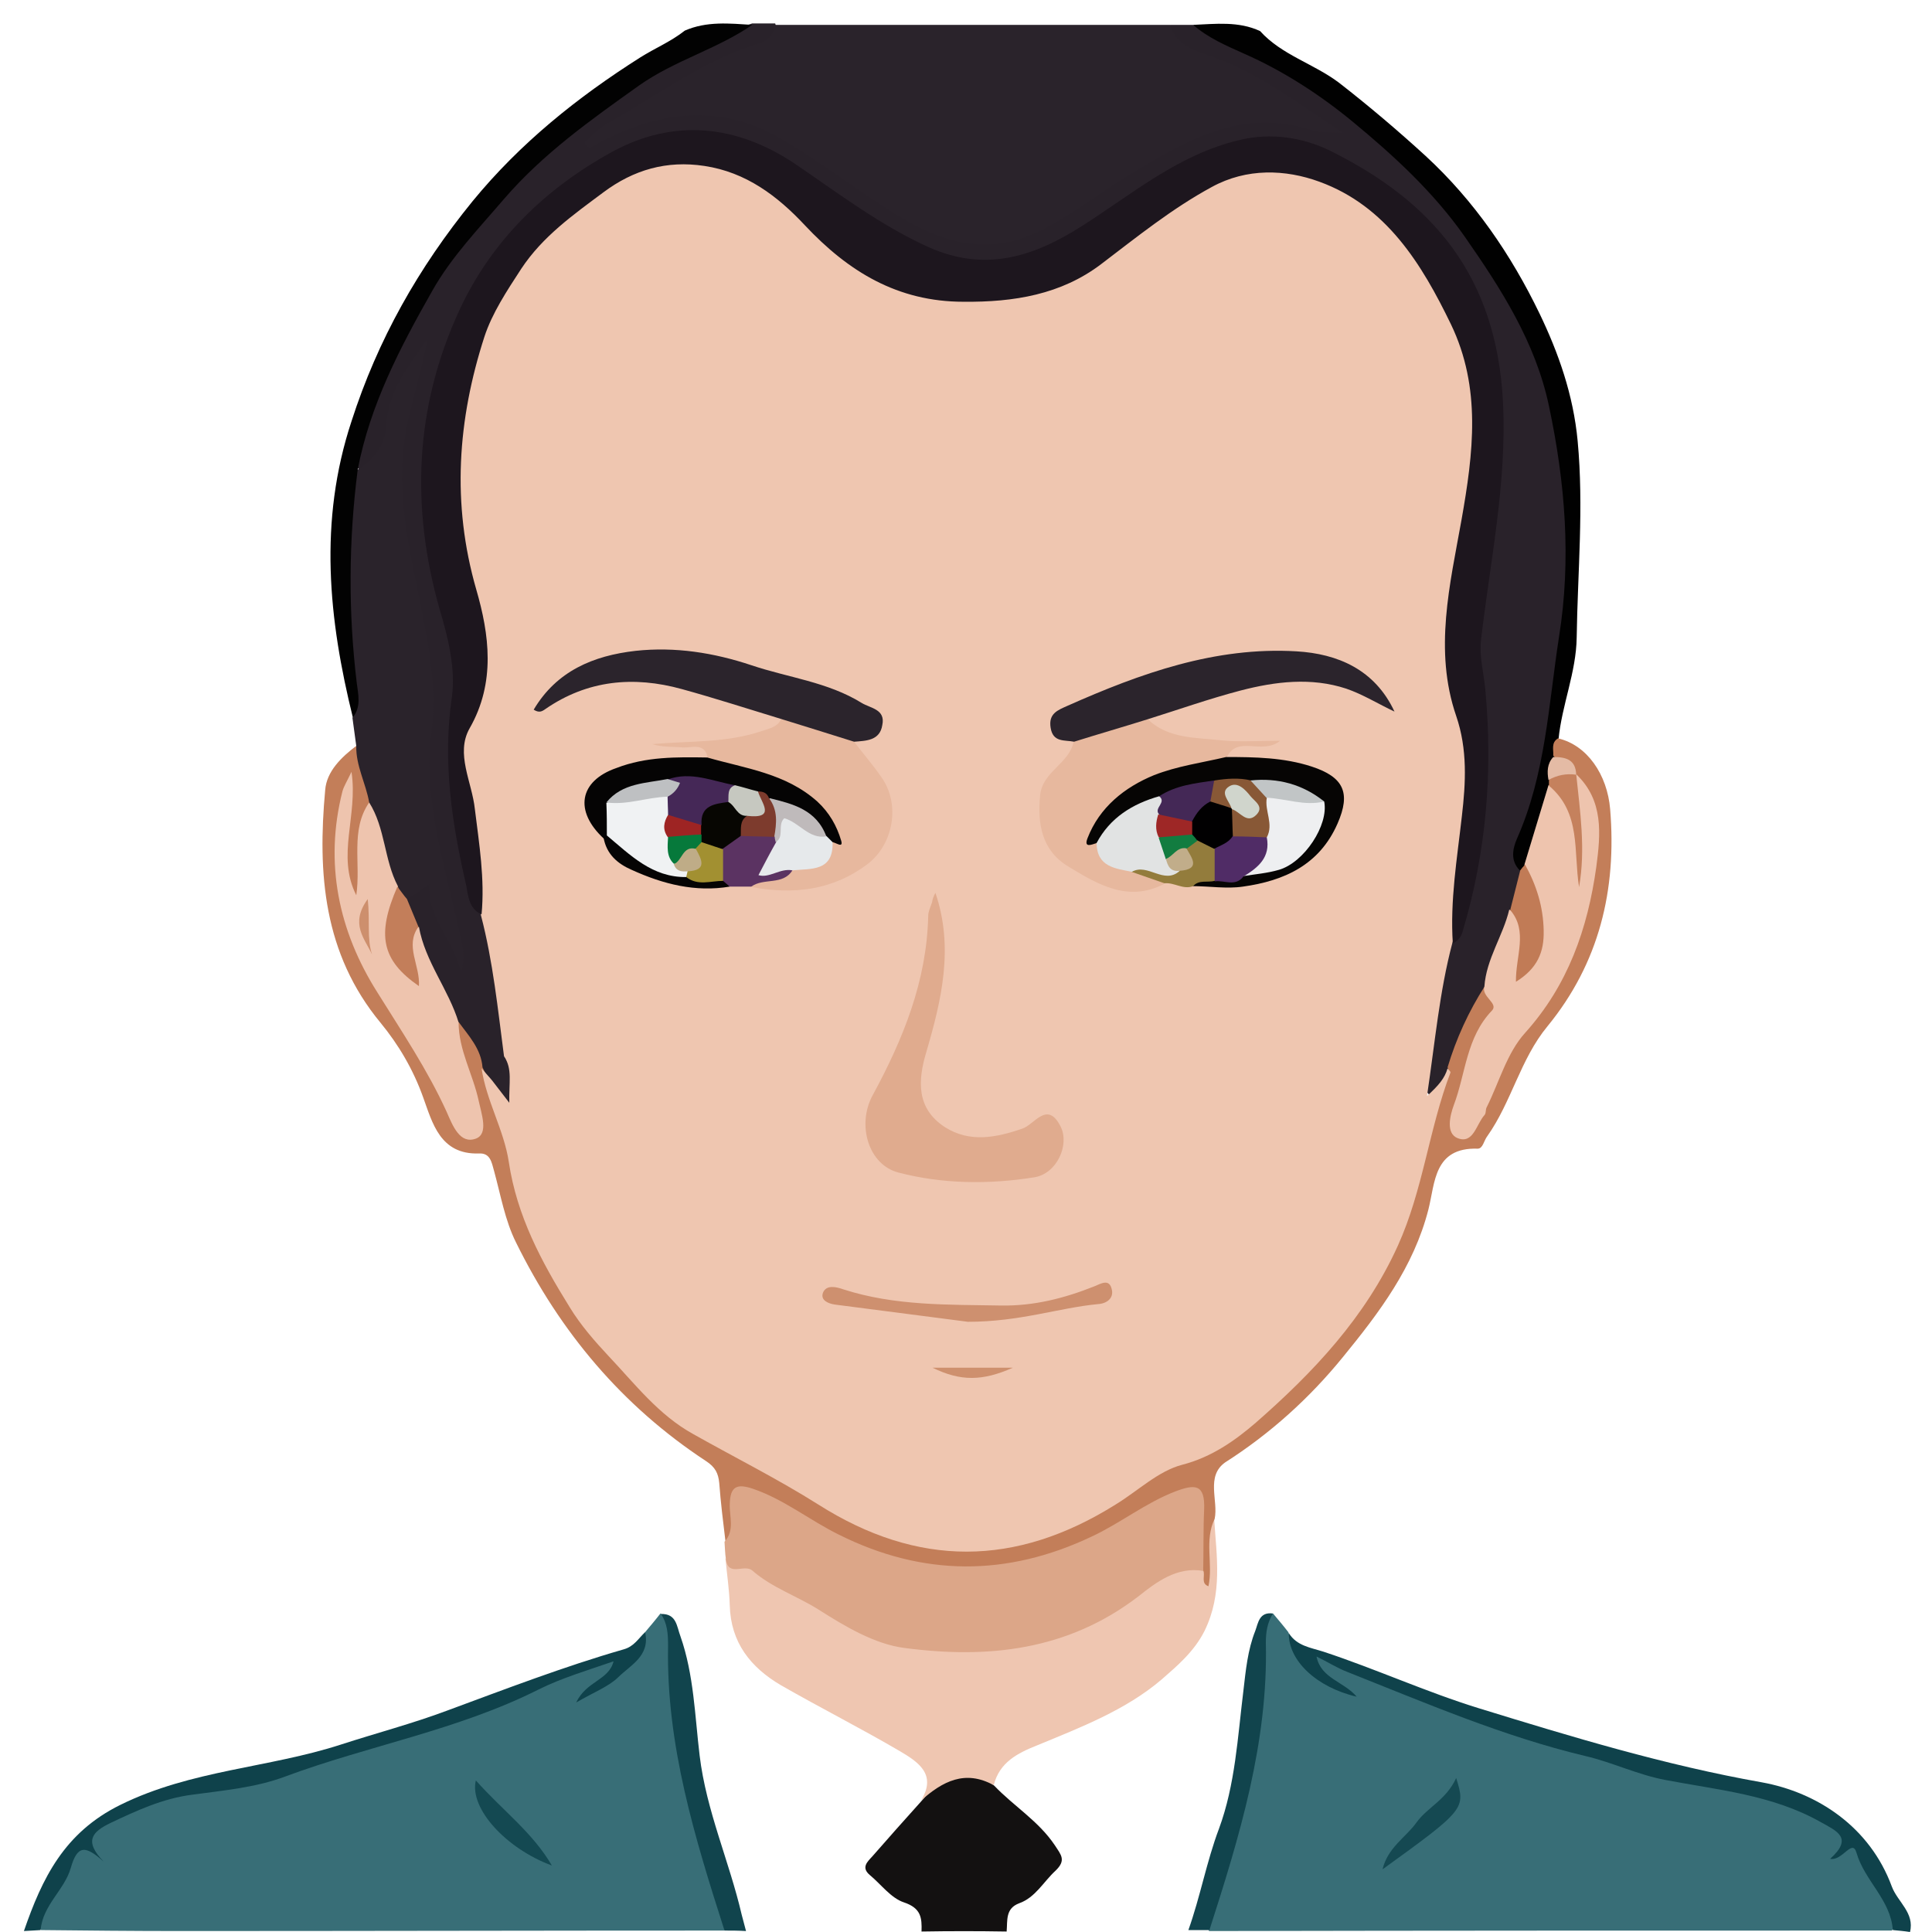 <?xml version="1.0" encoding="utf-8"?>
<!-- Generator: Adobe Illustrator 22.0.0, SVG Export Plug-In . SVG Version: 6.00 Build 0)  -->
<svg version="1.1" id="Layer_1" xmlns="http://www.w3.org/2000/svg" xmlns:xlink="http://www.w3.org/1999/xlink" x="0px" y="0px"
	 viewBox="0 0 404 404" style="enable-background:new 0 0 404 404;" xml:space="preserve">
<style type="text/css">
	.st0{display:none;fill:#FEFEFE;}
	.st1{fill:#386E77;}
	.st2{fill:#29222A;}
	.st3{fill:#2A232B;}
	.st4{fill:#010101;}
	.st5{fill:#131111;}
	.st6{fill:#020202;}
	.st7{fill:#0F424B;}
	.st8{fill:#11444D;}
	.st9{fill:#EFC6B1;}
	.st10{fill:#C37E59;}
	.st11{fill:#DCA688;}
	.st12{fill:#154952;}
	.st13{fill:#144952;}
	.st14{fill:#EFC6B0;}
	.st15{fill:#1D161E;}
	.st16{fill:#EEC4AE;}
	.st17{fill:#C17B56;}
	.st18{fill:#C37E5A;}
	.st19{fill:#C5815D;}
	.st20{fill:#E4BBA5;}
	.st21{fill:#E0AB8E;}
	.st22{fill:#E7B89E;}
	.st23{fill:#2B242C;}
	.st24{fill:#060504;}
	.st25{fill:#050404;}
	.st26{fill:#CE906F;}
	.st27{fill:#5B3362;}
	.st28{fill:#937C3C;}
	.st29{fill:#CE906E;}
	.st30{fill:#CD8F6D;}
	.st31{fill:#E6E9EB;}
	.st32{fill:#E1E3E3;}
	.st33{fill:#EEEFF1;}
	.st34{fill:#502C66;}
	.st35{fill:#885836;}
	.st36{fill:#442856;}
	.st37{fill:#C1C5C6;}
	.st38{fill:#F0F2F3;}
	.st39{fill:#452857;}
	.st40{fill:#BEC0C2;}
	.st41{fill:#BFBABB;}
	.st42{fill:#7D3B2D;}
	.st43{fill:#C6C8C0;}
	.st44{fill:#070602;}
	.st45{fill:#A29031;}
	.st46{fill:#010001;}
	.st47{fill:#127C40;}
	.st48{fill:#C1AD8A;}
	.st49{fill:#9E2726;}
	.st50{fill:#D0D5CC;}
	.st51{fill:#9E2423;}
	.st52{fill:#06793B;}
	.st53{fill:#BFAC87;}
</style>
<g>
	<path class="st0" d="M-33.8,204.4c0-77.1,0-154.2-0.1-231.3c0-4,0.8-4.8,4.8-4.8c154.6,0.1,309.2,0.1,463.7,0c4,0,4.8,0.8,4.8,4.8
		c-0.1,154.6-0.1,309.2,0,463.7c0,4-0.8,4.8-4.8,4.8c-154.6-0.1-309.2-0.1-463.7,0c-4,0-4.8-0.8-4.8-4.8
		C-33.8,359.4-33.8,281.9-33.8,204.4z"/>
	<path class="st1" d="M266.2,337.4c1.1,1.3,2.2,2.6,3.2,3.9c1.6,5,5.5,7.8,8.4,10.2c1.6,1.1,1.5-0.3,1.3,0.4c-0.1,0.2-0.3,0.2-0.6,0
		c-0.9-0.7-2-1.3-2.8-2.1c-0.9-1-2.3-2.1-1.4-3.5c1.1-1.7,2.3-0.1,3.5,0.3c16.1,5.9,31.8,12.8,48.4,17.5
		c13.8,3.9,27.5,7.7,41.5,10.3c5.6,1,10.4,4.5,15.6,6.7c2.6,1.1,1.2,4.1,3.9,4.7c3.5,0.7,3.2,4.6,4.8,6.9c1.7,2.4,3.3,4.9,4.2,7.7
		c0.4,1.2,0.3,2.3-0.6,3.3c-47.6,0-95.2,0-142.8,0.1c-1-6.9,2.5-12.9,4-19.2c3.1-12.9,6.3-25.8,6.2-39.2
		C263.1,342.4,263.3,339.3,266.2,337.4z"/>
	<path class="st1" d="M134.9,341.3c1.1-1.3,2.2-2.6,3.2-3.9c3.1,1.7,3.1,4.9,3.1,7.8c-0.3,17.9,5.1,34.7,9.7,51.7
		c0.6,2.3,1.6,4.4,0.6,6.8c-38,0-76,0.1-114.1,0.1c-9.6,0-19.2-0.1-28.8-0.2c-1.7-2.2-0.5-4.1,0.6-6c1.7-3.1,3.7-6,5.1-9.3
		c1-2.4,2.4-3.5,5-2c-2.7-2.5-0.3-3.8,1.4-4.8c5.4-3.3,10.9-6.4,17.2-7.5c25.8-4.5,50.6-12.1,74.7-22.1c4-1.6,8.1-2.7,12.1-4.3
		c1.3-0.5,3-2.1,4.2-0.2c1,1.7-0.7,2.8-2,3.7c-0.4,0.3-0.8,0.9-1,0.8C129.5,349.2,133.2,346.2,134.9,341.3z"/>
	<path class="st2" d="M244.7,5.2c1.6,0,3.2,0,4.8,0c26.4,9.6,46.8,26.8,62.6,49.8c16.9,24.7,19.1,52.2,15.1,80.8
		c-1.9,13.6-3,27.4-8.5,40.2c-0.8,1.8-0.4,3.9,0.1,5.8c0.2,3.1-0.8,6-1.6,9c-1.5,5.4-4.6,10.3-5.5,15.9c-2.8,5.9-5.9,11.8-7.9,18.1
		c-0.5,1.3-1.2,2.5-2.3,3.4c-2,1.8-3.1,0.9-3.7-1.3c-0.2-0.8-0.4-1.6-0.3-2.3c1.4-9.2,2.1-18.6,5-27.6c4.2-7.8,5.7-16.4,6.4-24.9
		c0.6-8.1,1.7-16.4,0.3-24.7c-2.4-14.1,1.2-27.7,2.8-41.5c1.6-14.2,1.8-28.3-3.3-41.9c-4.2-11.1-12.1-19.2-21.8-25.6
		c-3.7-2.4-7.6-4.7-12-6.2c-13.8-4.6-25,1.2-35.8,8.4c-5.1,3.4-9.9,7.1-15.1,10.2c-13.7,8.3-26.9,5.9-39.9-2.3
		c-8.8-5.6-16.8-12.2-26.3-16.6c-10.9-5.1-21.2-2.9-30.4,2.6c-27.8,16.7-39.5,41.8-37.1,74c0.8,10.6,4.5,20.7,5.4,31.3
		c0.3,3.3,0.3,6.6,0,9.9c-1,14.2-0.2,28.2,6.3,41.3c3.1,9.5,3.7,19.5,5.1,29.3c-0.2,2.4-0.6,4.7-3.2,5.7c-1.9,0.3-2.9-0.9-3.7-2.3
		c-1.4-3.4-3.3-6.6-5.3-9.7c-3.1-6.5-6.6-12.9-8.8-19.8c-0.7-2.3-2.1-4.5-1-7c4.5-4.4,5.1-4.3,6.8,1.1c1.2,4,4,7.4,4.2,10.3
		c-2.8-6.9-4-15.5-5.9-23.9c-2-8.9-2.1-17.9-0.9-26.9c0.8-5.7-0.7-11.3-1.8-16.9c-1.4-6.9-2.8-13.8-4-20.8c-2-11.8-0.2-23,3.5-34.1
		c-0.8,2.4-2.4,4.4-3.1,6.8c-0.7,2.4-0.9,5-1.7,7.4c-1.2,3.6-2.5,7.1-6.8,8.1c-2.7-1.5-1.6-3.8-0.9-5.7c6.2-18.8,14.9-36.1,28.4-51
		c13.3-14.7,28.8-25.9,46.6-34.1c2.5-1.2,5.2-1.7,7.8-2.6c1.6,0,3.2,0,4.8,0c1.5,4-2,4.8-4.2,5.6c-11.5,4.3-21.3,11.5-26.7,14.3
		c8.8-5.2,22.6-4,36.1,4.3c6.5,4,12.8,8.5,19.1,12.8c14.1,9.6,24,9.6,38.1,0.4c7.6-4.9,14.7-10.5,23-14.2c11.5-5,18-5.6,28.9-2.1
		c-4.2-2.8-8.6-5.3-12.8-8.2c-4.3-2.9-9.6-3.7-13.8-6.5C247.4,10.2,243.4,9.7,244.7,5.2z"/>
	<path class="st3" d="M244.7,5.2c1.2,4.5,5.6,5.5,8.9,6.7c9.7,3.4,17.6,9.6,27.3,15.9c-3.1-0.2-4.9,0-6.4-0.5
		c-14.8-5-26.6,2.2-38.4,9.3c-6.3,3.8-12.1,8.5-18.9,11.8c-11.2,5.5-21,2-30.4-3.9c-8-5-15.4-10.8-23.5-15.5
		c-13.5-7.9-27-5.5-40.1,2c-0.3-0.4-0.7-0.8-1-1.2c1.6-1.4,3.1-3.1,5-4.1C137.3,20,146.6,13,157.7,9.4c2-0.6,4.2-1.5,4.3-4.2
		C189.6,5.2,217.1,5.2,244.7,5.2z"/>
	<path class="st4" d="M317.8,182c-2-2-1.5-4.5-0.6-6.6c6-13.5,6.6-28,8.8-42.2c2.6-16.2,1.3-32.3-2.1-48.3
		c-2.8-13.3-10-24.5-17.6-35.4c-6.5-9.3-14.9-17-23.5-24.1c-6.8-5.6-14.5-10.6-22.7-14.2c-3.8-1.7-7.5-3.3-10.6-6
		c4.7-0.2,9.5-0.8,14,1.3c4.5,5,11.2,6.8,16.5,10.8c6.3,4.9,12.3,10,18.1,15.3c10.2,9.4,17.9,20.7,23.8,32.9c4,8.3,7.1,17.1,8,26.7
		c1.3,13.8,0,27.4-0.2,41.1c-0.1,7.3-3.1,14.1-3.8,21.3c0.3,1.3,0.2,2.6-0.2,3.9c-0.5,1.5-0.6,3.1-0.5,4.7c0,0.6,0,1.1,0,1.7
		c-0.9,5.5-3,10.5-5.2,15.5C319.4,181.3,318.7,181.8,317.8,182z"/>
	<path class="st5" d="M192.7,403.9c0.1-2.9-0.1-4.9-3.7-6.1c-2.7-0.9-4.8-3.8-7.1-5.7c-1.9-1.6-0.5-2.8,0.5-3.9
		c3.4-3.9,6.8-7.7,10.3-11.6c6.3-7.3,9.2-7.9,15.2-3.2c4.1,4.3,9.3,7.4,12.7,12.5c1.3,2,2.4,3.1,0.1,5.3c-2.5,2.3-4.2,5.6-7.6,6.8
		c-2.9,1.1-2.4,3.6-2.6,5.9C204.5,403.8,198.6,403.8,192.7,403.9z"/>
	<path class="st6" d="M157.3,5.2c-7.4,5.1-16.2,7.4-23.7,12.7c-10.1,7.2-20,14.2-28.2,23.7c-5.3,6.2-11,12.1-15,19.2
		c-6.7,11.8-13,23.8-15.6,37.4c1.4,1.4,1.4,3.2,1.3,5C75,116.1,75,129,76.4,142c0.3,2.8,1.2,6.4-2.6,8.1c-5.1-20.6-7.2-41.1-0.3-62
		C79,71,87.5,56,98.8,42.1c10-12.2,22-21.8,35.1-30.1c3-1.9,6.4-3.3,9.3-5.6C147.8,4.4,152.5,4.9,157.3,5.2z"/>
	<path class="st7" d="M134.9,341.3c1.1,5-3.1,6.9-5.7,9.5c-2,1.9-4.9,3-8.7,5.2c2.1-4.5,6.8-4.6,7.8-8.6c-5.5,1.9-10.9,3.5-15.7,5.9
		c-16.9,8.5-35.5,11.7-53,18.2c-6.1,2.3-12.9,2.9-19.5,3.8c-6.1,0.8-11.5,3.3-17,5.9c-3.7,1.8-5.7,3.7-1.4,8.1
		c-3.8-3.4-5.5-3.6-6.9,1.3c-1.3,4.6-5.9,7.8-6.3,13c-1.2,0.1-2.3,0.1-3.5,0.2c3.8-11,8.4-20.6,20.2-26.4c14.8-7.3,31-7.7,46.1-12.6
		c7.4-2.4,15-4.4,22.2-7.1c12.2-4.5,24.4-9.2,36.9-12.8C132.6,344.3,133.5,342.6,134.9,341.3z"/>
	<path class="st7" d="M395.8,403.6c-0.4-6.3-5.9-10.3-7.6-16.2c-0.9-3-2.9,1.8-5.5,1.3c4.9-4.4,1.4-5.8-2-7.7
		c-10.1-5.7-21.5-6.7-32.5-8.8c-5.8-1.1-11.1-3.7-16.7-5c-17.2-4.1-33.4-11.1-49.8-17.6c-2.1-0.8-4.1-2.1-6.4-3.2
		c0.9,4.6,5.7,5.2,8.4,8.4c-8.5-2-14.3-7.6-14.2-13.3c1.7,2.7,4.5,3,7.3,3.9c10.9,3.6,21.4,8.4,32.4,11.8
		c19.5,6,38.9,11.9,59.2,15.5c11.6,2.1,22.6,9.3,27.2,21.8c1.2,3.2,4.8,5.5,3.8,9.5C398.1,403.8,396.9,403.7,395.8,403.6z"/>
	<path class="st8" d="M151.5,403.7c-6.2-19.4-12.2-38.8-11.8-59.5c0-2.4-0.1-4.7-1.5-6.7c3.3-0.1,3.3,2.6,4.1,4.7
		c2.8,8,3,16.6,4,24.9c1.4,11.6,6.2,22.1,8.8,33.3c0.3,1.1,0.6,2.3,0.9,3.4C154.4,403.7,152.9,403.7,151.5,403.7z"/>
	<path class="st8" d="M266.2,337.4c-1.2,1.9-1.5,3.9-1.5,6.1c0.5,20.9-5.5,40.5-11.8,60.1c-1.5,0-3,0-4.4,0c2.5-7,3.8-14.3,6.4-21.2
		c3.4-9.2,3.9-19.1,5.1-28.8c0.5-4.3,0.9-8.6,2.5-12.6C263.1,339.4,263.3,337,266.2,337.4z"/>
	<path class="st9" d="M207.8,373.3c-6-3.3-10.7-0.8-15.2,3.2c3.4-5.5-0.7-8.1-4.4-10.3c-8.2-4.8-16.7-9.1-24.9-13.8
		c-6.3-3.7-10.5-8.9-10.7-16.7c-0.1-3.3-0.6-6.6-0.9-9.8c6.2,0.2,11.1,3.6,16,6.7c3.9,2.4,7.7,4.6,11.8,6.4
		c19.6,8.4,38,5.9,55.7-5.4c4.9-3.1,9.7-7.3,16.3-6c-0.2,0.7,0-0.2,0.3,0.5c0.3,0.5,0.4,0.4,0.3-0.1c-0.5-3.6-2.7-7.6,1.8-10.3
		c0.5,7.8,1.8,15.5-2,23.3c-2.2,4.4-5.8,7.4-9,10.2c-7.5,6.4-16.9,10-26.1,13.8C212.8,366.6,209,368.5,207.8,373.3z"/>
	<path class="st10" d="M254,317.6c-2.2,4.5-0.3,9.4-1.3,14.1c-1.7-0.6-0.6-2.3-1.1-3.3c-1.8-3.1-1.3-6.5-1.4-9.8
		c-0.1-6-1.1-6.6-6.6-4.1c-5.2,2.4-9.8,5.8-14.9,8.2c-17.6,8.4-35.1,8.4-52.7,0c-5.5-2.6-10.4-6.2-16-8.7c-3.4-1.5-5.6-1.3-5.7,3.3
		c0,1.9,0.6,4.6-2.6,5c-0.5-4.1-1-8.2-1.3-12.2c-0.2-2-0.8-3.3-2.8-4.6c-17.5-11.5-30.5-27-39.7-45.7c-2.3-4.6-3.2-9.9-4.6-15
		c-0.5-1.8-0.8-3.7-3.1-3.6c-8.2,0.3-9.8-6.5-11.7-11.7c-2.1-5.9-5.2-11.1-8.9-15.6c-12-14.5-13.2-31.3-11.6-48.7
		c0.3-3.9,3.4-6.9,6.6-9.3c3,3.3,3.2,7.5,3.6,11.5c-1.4,5.3-1.9,10.8-1.9,16.3c0,1.5,0,3.6-1.9,3.8c-2,0.2-2-2.1-2.4-3.5
		c-1.6-5.6-0.1-11.3,0.5-18c-3.1,16.7,0.7,30.9,9.7,43.6c4.7,6.6,8.2,13.8,12.1,20.8c1,1.8,1.6,4,4.2,5c1-5.3-1.6-9.5-2.7-13.9
		c-0.7-2.6-2-5.2,0.1-7.8c2.1,2.9,4.7,5.6,5,9.5c4,7.9,6.1,16.4,8.2,25c3.5,14.2,11.6,26.1,21.5,36.6c5.8,6.1,11.5,12.7,19.3,16.2
		c11.8,5.4,22,13.5,34.1,18.3c15.3,6.1,29.9,4.1,43.7-3.3c10.2-5.4,20.7-10.5,30-17.2c19.4-14.1,34.1-31.7,38.8-56.2
		c1-5.4,3-10.6,5.3-15.6c0.6-1.2,1.7-2.3,0.9-3.8c1.8-6,4.4-11.7,7.8-17c3.2,3,2.9,5.5,0.6,9.4c-3.4,5.7-5.1,12.4-6,20.4
		c4-2.7,4.8-5.9,6-8.6c3.8-8,9.2-15,13.5-22.6c6.4-11.5,9.9-23.8,7-37.2c-0.3-1.5-0.9-3-1.7-4.4c-0.3-0.4-0.6-0.8-0.9-1.2
		c-0.9-1.9-3-2.5-4.2-4c0.1-1.2-0.5-2.7,1-3.6c6.1,1.4,10.3,7.6,10.9,14.8c1.4,16.9-2.3,32.2-13.1,45.4c-5.7,6.9-7.5,15.8-12.6,23
		c-0.7,0.9-0.9,2.6-2,2.6c-9.2-0.3-8.9,7.2-10.3,12.7c-3.1,12.1-10.3,21.6-17.9,30.9c-7,8.6-15.2,16-24.6,22
		C252.1,308.7,254.8,313.8,254,317.6z"/>
	<path class="st11" d="M151.5,322.4c2.2-2.4,1-5.3,1.1-7.9c0.1-3.7,1.5-4.3,4.8-3.2c6.5,2.2,11.9,6.6,18,9.6
		c17.6,8.8,35.2,8.8,52.9,0.4c6-2.8,11.2-7,17.4-9.4c4.2-1.6,6.3-1.6,6.1,3.7c-0.2,4.3-0.1,8.6-0.2,12.9c-5.5-1-10,2.5-13.4,5.2
		c-14.9,11.5-31.7,13.2-49.1,10.9c-6.2-0.8-12.4-4.5-17.9-8c-4.6-2.9-9.8-4.6-13.9-8.2c-1.7-1.4-5,1.4-5.5-2.3
		C151.6,324.8,151.6,323.6,151.5,322.4z"/>
	<path class="st3" d="M77.2,167.8c-0.7-4-2.8-7.7-2.7-11.8c-0.3-2-0.5-3.9-0.8-5.9c1.9-2.2,1.2-4.9,0.9-7.3
		c-1.8-14.9-1.7-29.8,0.2-44.6c3.6-2.2,5.8-5.3,6-9.5c0.4-7.1,4.8-12.3,8.6-17.9c-1.1,6-2.9,11.9-4.2,17.8
		c-2.8,12.9,0.2,25.2,2.7,37.6c1.8,9,3.5,17.7,2.3,27.1c-1.8,14.4,3,28.2,6,42.1c0.5,2.3,1.2,4.4,0.2,8c-1.6-7.1-7.1-11.3-6.6-18.5
		c-1.9,1.3-3.3,2.3-4.7,3.2c-1.8,0-2.4-1.5-3.2-2.7C79.3,179.8,77.7,173.9,77.2,167.8z"/>
	<path class="st12" d="M304.5,371.8c2,6.4,1.9,6.6-15.4,19.1c1.1-4.6,4.9-6.7,7.1-9.8C298.5,377.9,302.4,376.4,304.5,371.8z"/>
	<path class="st13" d="M99.5,372.3c5.5,6.2,11.9,10.9,15.9,17.8C105.9,386.6,98.1,378.2,99.5,372.3z"/>
	<path class="st14" d="M302.7,223.4c0.2,0.3,0.7,0.7,0.6,0.9c-4.5,11.8-5.7,24.5-11,36.2c-6.8,15-17.7,26.5-29.7,37
		c-4.3,3.7-9.2,7.2-15.4,8.8c-5,1.3-9.3,5.5-13.9,8.3c-20.9,13.1-41.4,13.2-62.2,0c-8.4-5.3-17.4-9.8-26.1-14.7
		c-7.3-4-12.3-10.6-17.8-16.4c-2.8-3-5.8-6.4-8.1-10.2c-5.9-9.5-11-19-12.7-30.3c-1-6.7-4.7-12.8-5.7-19.6c0.7,0.8,1.4,1.6,2.1,2.4
		c1.3,0.6,3,1,2.7,2.4c-1.1-2,1.6-4.6-0.1-7.3c-1.3-9.9-2.3-19.8-4.8-29.4c-2.3-11.5-3.5-23.2-5-34.9c-0.2-1.5,0.1-3.2,0.8-4.6
		c5.1-9.8,3.8-20,1-29.9c-6.5-22.9-3-44.5,8.5-64.7c5.7-10,15-17.3,25.6-21.9c11.2-4.9,21.9-2.8,31.3,5.1c3.8,3.2,7.9,6,11,9.7
		c11.8,14.1,42.6,14.7,56.4,2.6c4-3.5,8.5-6.3,12.8-9.5c22-16.6,42.9-7.5,55.3,12.5c4,6.5,6.9,13.6,9.7,20.8c3.5,9,1.6,17.9,0,26.7
		c-1.8,9.7-2.7,19.4-3.8,29.2c-0.5,4.5-0.5,9.1,1,13.4c3.1,9.4,3,18.9,1.5,28.5c-1.2,7.5-0.8,15.3-3,22.7c-2.7,10.2-3.6,20.6-5.3,32
		C300.8,227,302.1,225.5,302.7,223.4z"/>
	<path class="st15" d="M303.8,197.3c-0.6-9,0.9-17.8,1.9-26.7c0.8-6.9,1.2-13.9-1.2-20.9c-4.7-13.7-1.3-27.5,1.1-40.9
		c2.5-14.1,4.2-27.7-2.2-41c-6.1-12.6-13.5-24.7-27.5-29.8c-7.1-2.6-15.2-2.9-22.5,1.1c-8.3,4.5-15.6,10.4-23.1,16.1
		c-8.4,6.4-18.3,8-28.8,7.9c-13.8,0-24.1-6.3-33.2-16c-5.7-6.1-12.3-11.1-21-12.4c-7.9-1.2-14.8,0.8-21.1,5.5
		c-6.3,4.7-12.7,9.2-17.2,16c-3,4.6-6.1,9.3-7.7,14.2c-5.6,17.3-6.9,34.9-1.7,52.9c2.7,9.3,4.1,19.4-1.4,29
		c-3,5.3,0.5,11.2,1.1,16.9c0.9,7.3,2.1,14.6,1.4,22c-2.6-1.1-2.8-3.8-3.2-6c-3-13-5-25.9-3-39.5c0.8-5.9-0.8-12.4-2.6-18.4
		c-6-21.2-5.2-42.1,4.1-62.3c6.8-14.8,18.2-25.7,32.1-33.3c12.7-6.9,25.9-5.7,38.2,2.6c9,6.1,17.6,12.7,27.7,17.3
		c12.1,5.5,22.4,2,32.5-4.5c10.5-6.7,20-14.8,32.6-17.8c6.9-1.7,13.6-0.4,18.8,2.1C299.4,42,313,57.5,314.3,84.3
		c0.8,16.8-2.7,33.1-4.6,49.5c-0.4,3.6,0.6,7,0.9,10.5c1.6,17,0.2,33.9-4.7,50.3C305.6,195.9,304.9,196.7,303.8,197.3z"/>
	<path class="st16" d="M329.6,161.9c5.8,5.5,5.1,12.6,4.2,19.4c-1.8,12.9-5.9,24.7-14.9,34.7c-3.8,4.2-5.4,10.3-8,15.5
		c-0.3,0.5-0.1,1.3-0.5,1.7c-1.7,1.9-2.3,6.1-5.6,4.8c-2.5-1-1.6-4.7-0.8-6.9c2.5-6.6,2.6-14.2,8-19.8c1.4-1.5-2.3-2.9-1.6-5
		c0.4-5.8,3.9-10.6,5.2-16.1c5.2,2.8,3.1,7.5,2.9,11.8c3.5-4.4,2.6-9.2,1.7-14c-0.5-2.4-1.7-4.7-1.4-7.3c1.7-5.5,3.3-11,5-16.5
		c3.4-1.2,3.9,1.5,4.7,3.6c1.9,5.4,1.8,10.9,1.6,15.9c0.4-4.8,0.1-10.1-1.2-15.3C328.3,166.2,327.7,163.9,329.6,161.9z"/>
	<path class="st16" d="M77.2,167.8c3.4,5.4,3.1,12,6,17.5c0.6,2.7-0.6,5.3-0.9,7.9c-0.4,3.5,0.7,6.5,3.1,9.3c0.7-3-2-6.8,2.2-8.7
		c1.3,7.3,6.2,13.1,8.3,20c0,5.8,3,10.8,4.2,16.4c0.6,2.8,2.1,6.9-0.6,7.9c-3.3,1.2-4.8-2.6-6.1-5.6c-4-8.8-9.4-16.8-14.5-25
		c-8.1-12.8-11.1-27-7.3-42c0.3-1.1,0.9-2,1.9-4.1c1.4,9.2-3.2,17.5,1,25.8C75.5,180.5,73.2,173.6,77.2,167.8z"/>
	<path class="st17" d="M318.9,180.8c2.4,4.3,3.8,8.8,3.9,13.8c0.1,4.5-1.3,7.9-5.8,10.7c-0.1-5.3,2.6-10.6-1.2-15
		c0.7-2.8,1.4-5.5,2.1-8.3C318.2,181.6,318.5,181.2,318.9,180.8z"/>
	<path class="st18" d="M87.5,193.8c-2.9,4,0.4,8.1,0.1,12.4c-7.8-5.4-8.9-10.7-4.5-20.8c0.7,0.9,1.3,1.8,2,2.6
		C85.9,189.9,86.7,191.9,87.5,193.8z"/>
	<path class="st3" d="M105.4,220.9c1.8,2.6,1,5.5,1.1,9.7c-1.7-2.2-2.7-3.5-3.7-4.8C105.2,224.9,105.5,223,105.4,220.9z"/>
	<path class="st19" d="M329.6,161.9c0.8,7.8,2,15.6,0.6,23.6c-1.2-7.4,0.5-15.5-6.3-21.2c0-0.4,0-0.8,0-1.2
		C325.3,160.4,327.3,160.3,329.6,161.9L329.6,161.9z"/>
	<path class="st20" d="M329.6,162c-2.1-0.3-4,0.1-5.8,1.1c-0.3-1.7-0.3-3.4,1-4.8C327.4,158.3,329.5,158.8,329.6,162z"/>
	<path class="st21" d="M195.6,186.7c3.9,11.4,1.3,22.4-1.9,33.3c-1.8,6-2.1,11.8,3.9,15.7c5.2,3.3,10.7,2.2,16.2,0.3
		c2.5-0.8,5.2-6,8-0.4c1.9,3.8-0.8,9.9-5.6,10.6c-9.4,1.5-19.1,1.4-28.3-1c-6.3-1.6-8.8-10-5.4-16.2c6.4-11.8,11.3-23.9,11.6-37.5
		c0-0.9,0.5-1.9,0.8-2.8C195,187.9,195.3,187.3,195.6,186.7z"/>
	<path class="st22" d="M178.6,155.1c1.9,2.5,3.9,4.8,5.7,7.4c4,5.6,2.6,14-2.9,18.2c-7.3,5.5-15.5,6.4-24.2,4.8
		c1.4-3.8,5.6-2.2,7.9-4.1c2.7-1.7,7.6,0.2,8.3-4.9c-0.5-6-5.4-10.9-12.7-13.1c-4.3-1.3-9.3-1.3-12.7-4.9c-0.6-3.3-3.3-2.1-5.2-2.2
		c-2.1-0.2-4.2,0-6.4-0.7c7.8-0.7,15.6-0.2,23.1-2.8c1.5-0.5,3-0.8,3.8-2.3C169.3,148.9,174.1,151.3,178.6,155.1z"/>
	<path class="st22" d="M240,150.4c4.3,4.1,10,3.8,15.3,4.4c3.8,0.4,7.8,0.1,12.4,0.1c-3.8,3.1-8.9-1.3-11.2,3.5
		c-1.4,2.4-3.9,2.4-6.1,2.9c-5.7,1.3-11.4,3-15.9,7c-2.3,2.1-5.5,4-4.4,8.1c1.3,3.1,4,4.1,6.8,4.8c2.2,1.1,5.2,1,6.6,3.6
		c-7.6,4-14,0.1-20.1-3.6c-5.5-3.3-6.5-8.8-5.9-14.9c0.5-5,6.1-6.6,7-11.2C229.2,151.8,234.1,149.5,240,150.4z"/>
	<path class="st23" d="M178.6,155.1c-5.1-1.6-10.2-3.2-15.4-4.8c-6.9-2.1-13.7-4.3-20.6-6.2c-10.1-2.8-19.8-1.9-28.6,4.2
		c-0.7,0.5-1.3,0.8-2.4,0.1c4.8-8.1,12.5-11.3,21.3-12.3c8.3-0.9,16.4,0.4,24.2,3c7.7,2.6,16,3.5,23.1,7.9c1.8,1.1,5,1.3,4.3,4.6
		C184,154.9,181.1,154.9,178.6,155.1z"/>
	<path class="st23" d="M240,150.4c-5.1,1.6-10.3,3.1-15.4,4.7c-2-0.4-4.4,0.2-4.9-2.9c-0.5-3,1.5-3.7,3.5-4.6
		c15.3-6.8,30.9-12.4,47.9-11.4c8.6,0.5,16.4,3.8,20.5,12.6c-3.4-1.6-6.6-3.6-10.1-4.8c-7.3-2.4-14.8-1.5-22.1,0.4
		C252.9,146.1,246.4,148.4,240,150.4z"/>
	<path class="st24" d="M229.3,176.3c-1,0.3-2.7,1.1-1.9-1c2.5-6.5,7.8-10.7,13.9-13.2c4.8-1.9,10-2.6,15.1-3.8c6,0,12.1,0.1,17.9,2
		c6.7,2.2,8.2,5.5,5.4,11.9c-3.8,8.7-11.2,12-19.8,13.2c-3.4,0.5-7-0.1-10.5-0.1c0.3-2.7,2.6-2.1,4.3-2.5c2,0,4-0.1,6-0.6
		c5.4-1.3,10.7-2.6,14.3-7.4c1.5-2,2.7-3.9,1.1-6.4c-4.2-3.2-9.1-3.9-14.3-3.7c-2.1,0-4.1,0-6.2,0.1c-4.1,0.2-7.9,1.3-11.6,2.9
		C237.5,169,234,173.6,229.3,176.3z"/>
	<path class="st25" d="M147.9,158.4c8,2.3,16.4,3.3,23,9.2c2.5,2.3,4.1,5.1,5,8.2c0.5,1.7-1.2,0.3-1.9,0.3c-0.9-0.1-1.5-0.5-2.1-1.1
		c-2.6-4-6.8-5.6-11-7.3c-1-0.4-2-0.8-3-1.1c-1.6-0.5-3.1-0.9-4.7-1.3c-4.4-0.3-8.7-2-13.2-1.1c-4,1.1-8.4,1.1-11.5,4.6
		c-0.5,1.8-0.3,3.7-1,5.5c-0.3,0.5-0.7,0.9-1.2,1.1c-6.3-5.8-5.2-12.1,2.6-14.8C135.1,158.2,141.5,158.3,147.9,158.4z"/>
	<path class="st26" d="M202.4,276.4c-7.7-1-17.8-2.3-27.8-3.6c-1.4-0.2-3.1-0.9-2.5-2.5c0.7-1.7,2.8-1.2,4.2-0.7
		c10.8,3.5,22,3.2,33.1,3.4c6.8,0.1,13.1-1.5,19.4-4c1.3-0.5,3.2-1.8,3.7,0.7c0.4,1.8-1.1,2.9-2.9,3
		C221.3,273.5,213.3,276.4,202.4,276.4z"/>
	<path class="st27" d="M165.7,182c-2,3.2-6,1.5-8.6,3.4c-1.5,0-3,0-4.5,0c-0.8-0.4-1.7-0.8-2.1-1.7c-0.7-2.2-0.7-4.3,0.1-6.4
		c1-1.8,2.4-2.9,4.4-3.5c2.2-0.4,4.4-0.5,6.5,0.4c0.5,0.3,0.9,0.8,1.1,1.3c0.2,2.9-0.9,5-3.1,6.6C161.4,182,163.6,179.8,165.7,182z"
		/>
	<path class="st28" d="M254,184.2c-1.5,0.4-3.3-0.3-4.5,1.1c-2.1,0.8-3.9-0.8-6-0.6c-2.3-0.8-4.6-1.6-6.9-2.4
		c2.7-3.2,6.3,0.3,9.2-1.1c2.1-0.7,1.5-2.9,2.2-4.3c0.8-1,1.7-1.5,3-1.5c1.6,0.2,3.1,0.9,3.9,2.4C255.7,180.1,255.9,182.3,254,184.2
		z"/>
	<path class="st25" d="M151.2,184.2c0.5,0.4,0.9,0.8,1.4,1.2c-7.2,1.2-13.9-0.5-20.5-3.5c-3-1.3-5.3-3.3-5.9-6.8
		c0.2-0.2,0.4-0.3,0.6-0.5c1.5-0.8,2.6,0,3.5,1c3.7,3.7,8.2,5.4,13.2,6.5C146,183.3,149,182.2,151.2,184.2z"/>
	<path class="st29" d="M195,286c5.8,0,10.5,0,16.8,0C205.5,288.8,200.9,288.9,195,286z"/>
	<path class="st30" d="M76.9,188c0.5,4.7-0.2,8.3,0.9,11.6C76.3,196.3,73.1,193.2,76.9,188z"/>
	<path class="st31" d="M165.7,182c-2.6-0.5-4.8,1.7-7.1,1c1.2-2.3,2.4-4.6,3.7-6.9c0.7-1.9-1.3-4.5,1.1-5.7c2.2-1.1,3.9,0.9,5.7,1.9
		c1.3,0.7,2.6,1.7,3.8,2.6c0.4,0.4,0.8,0.8,1.2,1.2C174.3,182.3,169.6,181.6,165.7,182z"/>
	<path class="st32" d="M246.7,182.1c-3.3,3-6.7-1.7-10,0.2c-3.5-0.7-7.3-1-7.4-6c2.8-5.3,7.5-8.2,13.1-9.8c2.9,0.4,1,2.6,1.5,3.8
		c-0.1,1.3-0.1,2.6,0,3.9c0.1,1.5,0.5,3,1,4.4C245.3,179.9,246.3,180.8,246.7,182.1z"/>
	<path class="st33" d="M276.9,167.6c1,4.9-4.2,12.8-9.5,14.3c-2.4,0.7-4.9,0.9-7.4,1.3c0.2-3.4,4.1-5.1,3.7-8.7
		c0.7-2.8-1.5-6.2,1.6-8.5C269.3,165.2,273,166.9,276.9,167.6z"/>
	<path class="st34" d="M264.9,175.1c0.8,4.2-1.8,6.3-4.9,8.2c-1.7,2.2-4,0.7-6,1c0-2.2,0-4.5,0-6.7c0.6-2.2,2.4-3,4.3-3.7
		C260.6,173.4,263,173,264.9,175.1z"/>
	<path class="st35" d="M264.9,175.1c-2.3-0.1-4.6-0.2-7-0.2c-1.8-1.3-1.6-3-1-4.8c0.2-0.3,0.5-0.6,0.7-0.9c0.8-0.9,2.4,0.3,2.9-1.1
		c0.1-0.3-0.2-0.7-0.6-0.9c-2.2-0.8-1.4,1.9-2.6,2.2c-1.9,0.7-3.4-0.2-4.7-1.5c-0.9-2-0.5-3.6,1.4-4.7c2.5-0.4,5.1-0.6,7.6,0
		c1.3,1,3.1,1.5,3.3,3.6C264.4,169.6,266.4,172.3,264.9,175.1z"/>
	<path class="st36" d="M253.9,163.2c-0.3,1.5-0.5,2.9-0.8,4.4c-0.5,2.3-2.1,3.6-4.1,4.6c-2.7,0.8-4.9,0-6.7-2
		c-1-1.3,1.7-2.4,0.1-3.7C245.9,164.2,249.9,163.8,253.9,163.2z"/>
	<path class="st37" d="M264.8,166.8c-1.1-1.2-2.2-2.4-3.3-3.6c5.7-0.6,10.9,0.8,15.4,4.4C272.8,168.6,268.9,167,264.8,166.8z"/>
	<path class="st38" d="M143.5,183.4c-7.1,0.1-11.7-4.6-16.6-8.7c0-2.3,0-4.5-0.1-6.8c4-1.5,8-3,12.4-1.9c1.2,0.7,1.5,1.9,1.6,3.2
		c0,1.9-0.8,3.7-0.3,5.6c0.4,1.6,0.5,3.3,1.4,4.8c0.7,1,1.9,1.4,2.6,2.3C144.7,182.8,144.4,183.3,143.5,183.4z"/>
	<path class="st39" d="M139.7,170.4c0-1.2-0.1-2.5-0.1-3.7c0.2-1.2,0.7-2.5,0-3.7c4.9-1.8,9.5,0.4,14.1,1.2c0.2,1.4,0.1,2.8-0.8,4
		c-2.4,1.2-4.5,2.7-6.3,4.8C144,173.1,141.4,173.1,139.7,170.4z"/>
	<path class="st40" d="M139.6,162.9c0.9,0.3,1.7,0.5,2.6,0.8c-0.5,1.3-1.4,2.3-2.6,2.9c-4.3,0.1-8.4,1.8-12.8,1.2
		C130.1,163.7,135.1,163.8,139.6,162.9z"/>
	<path class="st41" d="M172.8,174.9c-3.7,0.6-5.6-2.9-8.8-3.8c-1.5,1.4,0.1,3.9-1.8,5c-0.1-0.4-0.2-0.8-0.2-1.1
		c-1.7-2.5-1.9-5.2-1.1-8.1C165.8,168.1,170.7,169.3,172.8,174.9z"/>
	<path class="st42" d="M160.8,166.9c1.9,2.5,1.6,5.3,1.1,8.1c-2.3-0.1-4.7-0.1-7-0.2c-1.4-1.7-0.8-3.2,0.5-4.6
		c2.3-0.7,2.5-2.8,3.1-4.7C159.6,165.5,160.4,165.8,160.8,166.9z"/>
	<path class="st43" d="M158.5,165.5c0.7,2.4,3.9,5.8-2.3,5.1c-2.5,0.6-3.6-0.6-3.9-2.9c0.1-1.3-0.3-2.9,1.4-3.5
		C155.4,164.6,156.9,165.1,158.5,165.5z"/>
	<path class="st44" d="M152.3,167.7c1.5,0.8,1.8,3,3.9,2.9c-1.6,1.1-1.2,2.7-1.3,4.2c-1.3,0.9-2.5,1.8-3.8,2.7
		c-1.9,1.2-3.4,0.5-4.7-0.9c-0.3-0.5-0.6-1.1-0.6-1.7c-0.1-0.9,0.2-1.8,0.9-2.4C146.4,168.4,149.4,168.1,152.3,167.7z"/>
	<path class="st45" d="M146.7,176.1c1.5,0.5,3,1,4.5,1.5c0,2.2,0,4.4,0,6.6c-2.6,0-5.3,1.1-7.7-0.8c0.1-0.4,0.2-0.8,0.3-1.3
		c0.7-1.6,1-3.3,1.1-5C145.3,176.3,145.7,175.7,146.7,176.1z"/>
	<path class="st46" d="M249.3,171.7c0.9-1.7,2-3.2,3.8-4.1c1.5,0.5,3,0.9,4.4,1.4l0.1,0.2c0.1,1.9,0.1,3.7,0.2,5.6
		c-0.9,1.5-2.5,1.9-3.9,2.7c-1.2-0.6-2.4-1.2-3.6-1.8c-0.8-0.1-1.4-0.5-1.7-1.2C248.4,173.5,248.5,172.5,249.3,171.7z"/>
	<path class="st47" d="M249.3,174.5c0.4,0.4,0.7,0.8,1.1,1.3c-0.8,0.6-1.5,1.1-2.3,1.7c-1.1,1.4-2.3,2.5-4.3,2.2
		c-0.5-1.5-1-3-1.5-4.5C244.5,173.1,246.9,173,249.3,174.5z"/>
	<path class="st48" d="M243.8,179.6c1.5-0.5,2.3-2.6,4.3-2.2c1.1,2,3.1,4.4-1.5,4.7C244.7,182.3,244.2,181.1,243.8,179.6z"/>
	<path class="st49" d="M249.3,174.5c-2.3,0.2-4.7,0.4-7,0.6c-0.8-1.6-0.6-3.2-0.1-4.8c2.4,0.5,4.7,1,7.1,1.5
		C249.3,172.6,249.3,173.6,249.3,174.5z"/>
	<path class="st50" d="M257.5,169c-0.4-1.5-2.6-3.3-0.4-4.6c1.7-1,3.3,0.7,4.4,2.1c0.9,1.1,2.9,2.2,1.2,3.9c-2,2-3.4-0.7-5.1-1.2
		C257.7,169.2,257.5,169,257.5,169z"/>
	<path class="st51" d="M146.6,172.5c0,0.7,0,1.3,0,2c-2.2,2.4-4.5,2.2-7,0.5c-1.1-1.6-0.8-3.1,0.1-4.6
		C142,171.1,144.3,171.8,146.6,172.5z"/>
	<path class="st52" d="M139.7,175c2.3-0.2,4.7-0.4,7-0.5c0,0.5,0,1.1,0,1.6c-0.4,0.4-0.8,0.9-1.2,1.3c-1.5,1.2-1.9,3.8-4.6,3.2
		C139.3,179.1,139.6,177,139.7,175z"/>
	<path class="st53" d="M140.9,180.7c1.8-0.7,1.8-3.9,4.6-3.2c1.2,2.2,2.5,4.5-1.7,4.7C142.5,182.3,141.4,182.2,140.9,180.7z"/>
</g>
</svg>
